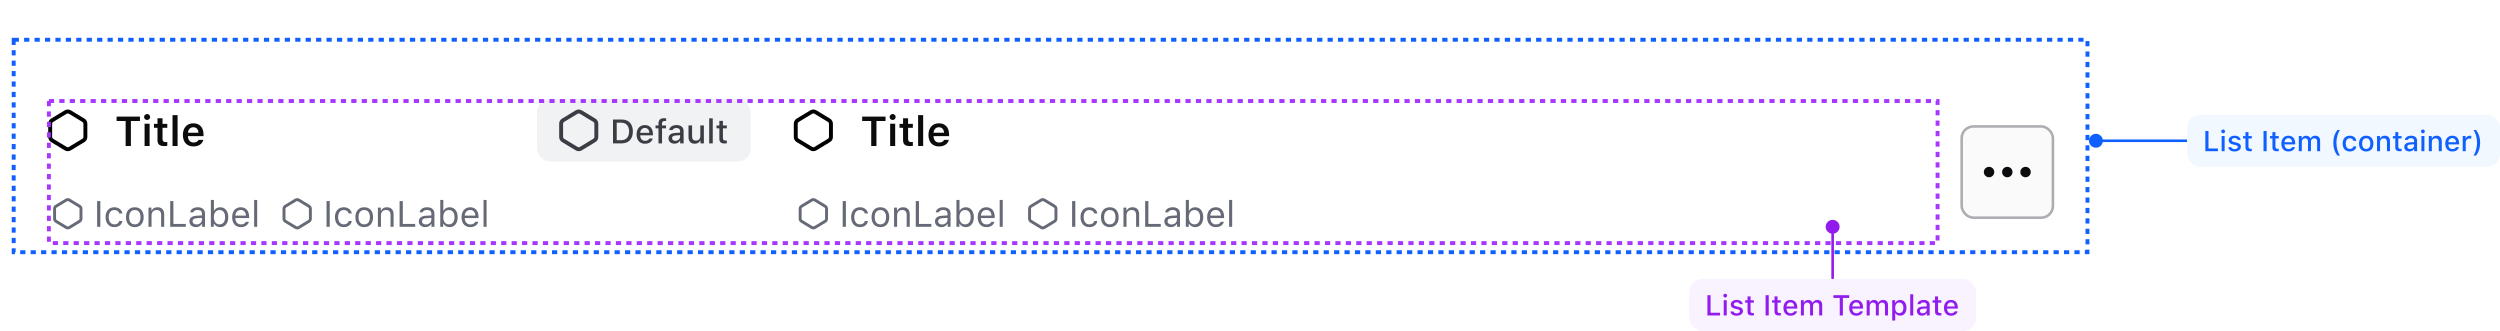 <svg width="959" height="127" viewBox="0 0 959 127" fill="none" xmlns="http://www.w3.org/2000/svg">
<g filter="url(#filter0_ddd_1672_144041)">
<rect x="6" y="16" width="794" height="80" rx="6" fill="white"/>
<g clip-path="url(#clip0_1672_144041)">
<path fill-rule="evenodd" clip-rule="evenodd" d="M24.834 32.33C25.551 31.895 26.449 31.895 27.166 32.33L32.416 35.511C33.089 35.919 33.5 36.649 33.5 37.436V42.564C33.5 43.351 33.089 44.081 32.416 44.488L27.166 47.67C26.449 48.105 25.551 48.105 24.834 47.67L19.584 44.488C18.911 44.081 18.5 43.351 18.5 42.564V37.436C18.5 36.649 18.911 35.919 19.584 35.511L24.834 32.33ZM26.389 33.612C26.15 33.468 25.85 33.468 25.611 33.612L20.361 36.794C20.137 36.93 20 37.173 20 37.436V42.564C20 42.826 20.137 43.07 20.361 43.206L25.611 46.387C25.85 46.532 26.15 46.532 26.389 46.387L31.639 43.206C31.863 43.07 32 42.826 32 42.564V37.436C32 37.173 31.863 36.93 31.639 36.794L26.389 33.612Z" fill="#000001"/>
<path d="M50.211 46H48.195V36.422H44.727V34.727H53.688V36.422H50.211V46ZM56.422 36.031C55.789 36.031 55.266 35.523 55.266 34.883C55.266 34.25 55.789 33.734 56.422 33.734C57.062 33.734 57.586 34.25 57.586 34.883C57.586 35.523 57.062 36.031 56.422 36.031ZM55.461 46V37.461H57.391V46H55.461ZM60.414 35.367H62.344V37.516H64.172V39.023H62.344V43.273C62.344 44.125 62.703 44.508 63.516 44.508C63.789 44.508 63.938 44.492 64.172 44.469V45.953C63.891 46.008 63.531 46.039 63.156 46.039C61.195 46.039 60.414 45.383 60.414 43.734V39.023H59.062V37.516H60.414V35.367ZM66.188 46V34.156H68.125V46H66.188ZM76.148 43.664H77.984C77.633 45.203 76.203 46.172 74.188 46.172C71.672 46.172 70.156 44.5 70.156 41.766C70.156 39.023 71.695 37.297 74.172 37.297C76.609 37.297 78.07 38.914 78.07 41.594V42.211H72.102V42.312C72.148 43.758 72.969 44.664 74.242 44.664C75.203 44.664 75.867 44.305 76.148 43.664ZM74.164 38.805C73.008 38.805 72.195 39.641 72.109 40.922H76.133C76.094 39.625 75.328 38.805 74.164 38.805Z" fill="#0C0C0E"/>
<path fill-rule="evenodd" clip-rule="evenodd" d="M25.125 66.247C25.663 65.921 26.337 65.921 26.875 66.247L30.812 68.634C31.317 68.939 31.625 69.487 31.625 70.077V73.923C31.625 74.513 31.317 75.06 30.812 75.366L26.875 77.753C26.337 78.078 25.663 78.078 25.125 77.753L21.188 75.366C20.683 75.06 20.375 74.513 20.375 73.923V70.077C20.375 69.487 20.683 68.939 21.188 68.634L25.125 66.247ZM26.291 67.209C26.112 67.101 25.888 67.101 25.709 67.209L21.771 69.596C21.603 69.698 21.5 69.88 21.5 70.077V73.923C21.5 74.12 21.603 74.302 21.771 74.404L25.709 76.79C25.888 76.899 26.112 76.899 26.291 76.79L30.229 74.404C30.397 74.302 30.5 74.12 30.5 73.923V70.077C30.5 69.88 30.397 69.698 30.229 69.596L26.291 67.209Z" fill="#656A76"/>
<path d="M38.488 77H37.258V67.136H38.488V77ZM46.951 71.887H45.762C45.57 71.155 44.921 70.561 43.861 70.561C42.535 70.561 41.701 71.62 41.701 73.288C41.701 74.99 42.549 76.07 43.861 76.07C44.852 76.07 45.543 75.612 45.762 74.778H46.951C46.739 76.132 45.639 77.13 43.868 77.13C41.804 77.13 40.484 75.633 40.484 73.288C40.484 70.991 41.797 69.501 43.861 69.501C45.652 69.501 46.746 70.574 46.951 71.887ZM51.716 77.13C49.617 77.13 48.318 75.681 48.318 73.315C48.318 70.943 49.617 69.501 51.716 69.501C53.815 69.501 55.113 70.943 55.113 73.315C55.113 75.681 53.815 77.13 51.716 77.13ZM51.716 76.07C53.11 76.07 53.897 75.059 53.897 73.315C53.897 71.565 53.11 70.561 51.716 70.561C50.321 70.561 49.535 71.565 49.535 73.315C49.535 75.059 50.321 76.07 51.716 76.07ZM56.959 77V69.631H58.08V70.793H58.19C58.559 69.98 59.276 69.501 60.404 69.501C62.059 69.501 62.981 70.478 62.981 72.228V77H61.806V72.516C61.806 71.189 61.245 70.561 60.069 70.561C58.894 70.561 58.135 71.347 58.135 72.639V77H56.959ZM71.273 75.893V77H65.285V67.136H66.516V75.893H71.273ZM75.143 77.13C73.714 77.13 72.654 76.282 72.654 74.936C72.654 73.616 73.625 72.857 75.341 72.755L77.467 72.625V71.955C77.467 71.046 76.899 70.547 75.799 70.547C74.917 70.547 74.302 70.882 74.138 71.463H72.948C73.106 70.28 74.268 69.501 75.84 69.501C77.638 69.501 78.643 70.424 78.643 71.955V77H77.522V75.913H77.412C76.934 76.699 76.127 77.13 75.143 77.13ZM75.361 76.098C76.571 76.098 77.467 75.305 77.467 74.252V73.575L75.484 73.705C74.363 73.78 73.871 74.17 73.871 74.908C73.871 75.66 74.507 76.098 75.361 76.098ZM84.481 77.13C83.455 77.13 82.58 76.644 82.115 75.824H82.006V77H80.885V66.705H82.061V70.793H82.17C82.573 70 83.469 69.501 84.481 69.501C86.353 69.501 87.57 70.998 87.57 73.315C87.57 75.619 86.347 77.13 84.481 77.13ZM84.207 70.561C82.867 70.561 82.033 71.613 82.033 73.315C82.033 75.018 82.867 76.07 84.207 76.07C85.554 76.07 86.353 75.038 86.353 73.315C86.353 71.593 85.554 70.561 84.207 70.561ZM94.297 75.093H95.473C95.131 76.351 93.982 77.13 92.369 77.13C90.325 77.13 89.047 75.653 89.047 73.322C89.047 71.005 90.346 69.501 92.369 69.501C94.358 69.501 95.568 70.916 95.568 73.206V73.657H90.27V73.712C90.332 75.168 91.145 76.091 92.397 76.091C93.347 76.091 93.989 75.742 94.297 75.093ZM92.356 70.54C91.18 70.54 90.359 71.401 90.27 72.707H94.331C94.304 71.401 93.524 70.54 92.356 70.54ZM97.482 77V66.705H98.658V77H97.482Z" fill="#656A76"/>
<path fill-rule="evenodd" clip-rule="evenodd" d="M113.125 66.247C113.663 65.921 114.337 65.921 114.875 66.247L118.812 68.634C119.317 68.939 119.625 69.487 119.625 70.077V73.923C119.625 74.513 119.317 75.06 118.812 75.366L114.875 77.753C114.337 78.078 113.663 78.078 113.125 77.753L109.188 75.366C108.683 75.06 108.375 74.513 108.375 73.923V70.077C108.375 69.487 108.683 68.939 109.188 68.634L113.125 66.247ZM114.292 67.209C114.112 67.101 113.888 67.101 113.708 67.209L109.771 69.596C109.603 69.698 109.5 69.88 109.5 70.077V73.923C109.5 74.12 109.603 74.302 109.771 74.404L113.708 76.79C113.888 76.899 114.112 76.899 114.292 76.79L118.229 74.404C118.397 74.302 118.5 74.12 118.5 73.923V70.077C118.5 69.88 118.397 69.698 118.229 69.596L114.292 67.209Z" fill="#656A76"/>
<path d="M126.488 77H125.258V67.136H126.488V77ZM134.951 71.887H133.762C133.57 71.155 132.921 70.561 131.861 70.561C130.535 70.561 129.701 71.62 129.701 73.288C129.701 74.99 130.549 76.07 131.861 76.07C132.853 76.07 133.543 75.612 133.762 74.778H134.951C134.739 76.132 133.639 77.13 131.868 77.13C129.804 77.13 128.484 75.633 128.484 73.288C128.484 70.991 129.797 69.501 131.861 69.501C133.652 69.501 134.746 70.574 134.951 71.887ZM139.716 77.13C137.617 77.13 136.318 75.681 136.318 73.315C136.318 70.943 137.617 69.501 139.716 69.501C141.814 69.501 143.113 70.943 143.113 73.315C143.113 75.681 141.814 77.13 139.716 77.13ZM139.716 76.07C141.11 76.07 141.896 75.059 141.896 73.315C141.896 71.565 141.11 70.561 139.716 70.561C138.321 70.561 137.535 71.565 137.535 73.315C137.535 75.059 138.321 76.07 139.716 76.07ZM144.959 77V69.631H146.08V70.793H146.189C146.559 69.98 147.276 69.501 148.404 69.501C150.059 69.501 150.981 70.478 150.981 72.228V77H149.806V72.516C149.806 71.189 149.245 70.561 148.069 70.561C146.894 70.561 146.135 71.347 146.135 72.639V77H144.959ZM159.273 75.893V77H153.285V67.136H154.516V75.893H159.273ZM163.143 77.13C161.714 77.13 160.654 76.282 160.654 74.936C160.654 73.616 161.625 72.857 163.341 72.755L165.467 72.625V71.955C165.467 71.046 164.899 70.547 163.799 70.547C162.917 70.547 162.302 70.882 162.138 71.463H160.948C161.105 70.28 162.268 69.501 163.84 69.501C165.638 69.501 166.643 70.424 166.643 71.955V77H165.521V75.913H165.412C164.934 76.699 164.127 77.13 163.143 77.13ZM163.361 76.098C164.571 76.098 165.467 75.305 165.467 74.252V73.575L163.484 73.705C162.363 73.78 161.871 74.17 161.871 74.908C161.871 75.66 162.507 76.098 163.361 76.098ZM172.48 77.13C171.455 77.13 170.58 76.644 170.115 75.824H170.006V77H168.885V66.705H170.061V70.793H170.17C170.573 70 171.469 69.501 172.48 69.501C174.354 69.501 175.57 70.998 175.57 73.315C175.57 75.619 174.347 77.13 172.48 77.13ZM172.207 70.561C170.867 70.561 170.033 71.613 170.033 73.315C170.033 75.018 170.867 76.07 172.207 76.07C173.554 76.07 174.354 75.038 174.354 73.315C174.354 71.593 173.554 70.561 172.207 70.561ZM182.297 75.093H183.473C183.131 76.351 181.982 77.13 180.369 77.13C178.325 77.13 177.047 75.653 177.047 73.322C177.047 71.005 178.346 69.501 180.369 69.501C182.358 69.501 183.568 70.916 183.568 73.206V73.657H178.271V73.712C178.332 75.168 179.146 76.091 180.396 76.091C181.347 76.091 181.989 75.742 182.297 75.093ZM180.355 70.54C179.18 70.54 178.359 71.401 178.271 72.707H182.331C182.304 71.401 181.524 70.54 180.355 70.54ZM185.482 77V66.705H186.658V77H185.482Z" fill="#656A76"/>
<rect x="206" y="28" width="82" height="24" rx="5" fill="#F1F2F3"/>
<path fill-rule="evenodd" clip-rule="evenodd" d="M220.834 32.33C221.551 31.895 222.449 31.895 223.166 32.33L228.416 35.511C229.089 35.919 229.5 36.649 229.5 37.436V42.564C229.5 43.351 229.089 44.081 228.416 44.488L223.166 47.67C222.449 48.105 221.551 48.105 220.834 47.67L215.584 44.488C214.911 44.081 214.5 43.351 214.5 42.564V37.436C214.5 36.649 214.911 35.919 215.584 35.511L220.834 32.33ZM222.389 33.612C222.15 33.468 221.85 33.468 221.611 33.612L216.361 36.794C216.137 36.93 216 37.173 216 37.436V42.564C216 42.826 216.137 43.07 216.361 43.206L221.611 46.387C221.85 46.532 222.15 46.532 222.389 46.387L227.639 43.206C227.863 43.07 228 42.826 228 42.564V37.436C228 37.173 227.863 36.93 227.639 36.794L222.389 33.612Z" fill="#3B3D45"/>
<path d="M235.149 35.84H238.456C241.173 35.84 242.766 37.516 242.766 40.398C242.766 43.312 241.186 45 238.456 45H235.149V35.84ZM236.571 37.065V43.775H238.297C240.214 43.775 241.319 42.55 241.319 40.417C241.319 38.303 240.195 37.065 238.297 37.065H236.571ZM249.069 43.153H250.383C250.085 44.372 248.968 45.133 247.387 45.133C245.407 45.133 244.194 43.769 244.194 41.566C244.194 39.376 245.432 37.973 247.381 37.973C249.304 37.973 250.466 39.287 250.466 41.445V41.915H245.584V41.978C245.629 43.229 246.333 44.016 247.425 44.016C248.25 44.016 248.815 43.711 249.069 43.153ZM247.375 39.084C246.365 39.084 245.661 39.82 245.584 40.931H249.076C249.044 39.814 248.384 39.084 247.375 39.084ZM252.592 45V39.217H251.456V38.126H252.592V37.383C252.592 36.012 253.291 35.339 254.725 35.339C255.036 35.339 255.303 35.364 255.538 35.402V36.431C255.411 36.412 255.227 36.399 255.011 36.399C254.249 36.399 253.938 36.748 253.938 37.446V38.126H255.48V39.217H253.957V45H252.592ZM258.737 45.114C257.404 45.114 256.433 44.315 256.433 43.058C256.433 41.82 257.359 41.102 259.003 41.001L260.876 40.887V40.284C260.876 39.528 260.394 39.103 259.46 39.103C258.699 39.103 258.172 39.389 258.02 39.89H256.699C256.839 38.728 257.956 37.973 259.524 37.973C261.257 37.973 262.234 38.836 262.234 40.284V45H260.92V44.023H260.812C260.4 44.721 259.645 45.114 258.737 45.114ZM259.086 44.016C260.114 44.016 260.876 43.343 260.876 42.455V41.858L259.188 41.972C258.235 42.036 257.804 42.372 257.804 43.001C257.804 43.642 258.343 44.016 259.086 44.016ZM270.004 38.106V45H268.69V43.908H268.582C268.246 44.689 267.541 45.133 266.494 45.133C264.964 45.133 264.113 44.2 264.113 42.581V38.106H265.478V42.245C265.478 43.388 265.929 43.934 266.932 43.934C268.036 43.934 268.639 43.261 268.639 42.15V38.106H270.004ZM272.048 45V35.402H273.413V45H272.048ZM275.945 36.367H277.31V38.126H278.808V39.217H277.31V42.855C277.31 43.597 277.608 43.921 278.288 43.921C278.497 43.921 278.618 43.908 278.808 43.889V44.975C278.586 45.013 278.332 45.044 278.065 45.044C276.548 45.044 275.945 44.511 275.945 43.185V39.217H274.847V38.126H275.945V36.367Z" fill="#3B3D45"/>
<path fill-rule="evenodd" clip-rule="evenodd" d="M310.834 32.33C311.551 31.895 312.449 31.895 313.166 32.33L318.416 35.511C319.089 35.919 319.5 36.649 319.5 37.436V42.564C319.5 43.351 319.089 44.081 318.416 44.488L313.166 47.67C312.449 48.105 311.551 48.105 310.834 47.67L305.584 44.488C304.911 44.081 304.5 43.351 304.5 42.564V37.436C304.5 36.649 304.911 35.919 305.584 35.511L310.834 32.33ZM312.389 33.612C312.15 33.468 311.85 33.468 311.611 33.612L306.361 36.794C306.137 36.93 306 37.173 306 37.436V42.564C306 42.826 306.137 43.07 306.361 43.206L311.611 46.387C311.85 46.532 312.15 46.532 312.389 46.387L317.639 43.206C317.863 43.07 318 42.826 318 42.564V37.436C318 37.173 317.863 36.93 317.639 36.794L312.389 33.612Z" fill="#000001"/>
<path d="M336.211 46H334.195V36.422H330.727V34.727H339.688V36.422H336.211V46ZM342.422 36.031C341.789 36.031 341.266 35.523 341.266 34.883C341.266 34.25 341.789 33.734 342.422 33.734C343.062 33.734 343.586 34.25 343.586 34.883C343.586 35.523 343.062 36.031 342.422 36.031ZM341.461 46V37.461H343.391V46H341.461ZM346.414 35.367H348.344V37.516H350.172V39.023H348.344V43.273C348.344 44.125 348.703 44.508 349.516 44.508C349.789 44.508 349.938 44.492 350.172 44.469V45.953C349.891 46.008 349.531 46.039 349.156 46.039C347.195 46.039 346.414 45.383 346.414 43.734V39.023H345.062V37.516H346.414V35.367ZM352.188 46V34.156H354.125V46H352.188ZM362.148 43.664H363.984C363.633 45.203 362.203 46.172 360.188 46.172C357.672 46.172 356.156 44.5 356.156 41.766C356.156 39.023 357.695 37.297 360.172 37.297C362.609 37.297 364.07 38.914 364.07 41.594V42.211H358.102V42.312C358.148 43.758 358.969 44.664 360.242 44.664C361.203 44.664 361.867 44.305 362.148 43.664ZM360.164 38.805C359.008 38.805 358.195 39.641 358.109 40.922H362.133C362.094 39.625 361.328 38.805 360.164 38.805Z" fill="#0C0C0E"/>
<path fill-rule="evenodd" clip-rule="evenodd" d="M311.125 66.247C311.663 65.921 312.337 65.921 312.875 66.247L316.812 68.634C317.317 68.939 317.625 69.487 317.625 70.077V73.923C317.625 74.513 317.317 75.06 316.812 75.366L312.875 77.753C312.337 78.078 311.663 78.078 311.125 77.753L307.188 75.366C306.683 75.06 306.375 74.513 306.375 73.923V70.077C306.375 69.487 306.683 68.939 307.188 68.634L311.125 66.247ZM312.292 67.209C312.112 67.101 311.888 67.101 311.708 67.209L307.771 69.596C307.603 69.698 307.5 69.88 307.5 70.077V73.923C307.5 74.12 307.603 74.302 307.771 74.404L311.708 76.79C311.888 76.899 312.112 76.899 312.292 76.79L316.229 74.404C316.397 74.302 316.5 74.12 316.5 73.923V70.077C316.5 69.88 316.397 69.698 316.229 69.596L312.292 67.209Z" fill="#656A76"/>
<path d="M324.488 77H323.258V67.136H324.488V77ZM332.951 71.887H331.762C331.57 71.155 330.921 70.561 329.861 70.561C328.535 70.561 327.701 71.62 327.701 73.288C327.701 74.99 328.549 76.07 329.861 76.07C330.853 76.07 331.543 75.612 331.762 74.778H332.951C332.739 76.132 331.639 77.13 329.868 77.13C327.804 77.13 326.484 75.633 326.484 73.288C326.484 70.991 327.797 69.501 329.861 69.501C331.652 69.501 332.746 70.574 332.951 71.887ZM337.716 77.13C335.617 77.13 334.318 75.681 334.318 73.315C334.318 70.943 335.617 69.501 337.716 69.501C339.814 69.501 341.113 70.943 341.113 73.315C341.113 75.681 339.814 77.13 337.716 77.13ZM337.716 76.07C339.11 76.07 339.896 75.059 339.896 73.315C339.896 71.565 339.11 70.561 337.716 70.561C336.321 70.561 335.535 71.565 335.535 73.315C335.535 75.059 336.321 76.07 337.716 76.07ZM342.959 77V69.631H344.08V70.793H344.189C344.559 69.98 345.276 69.501 346.404 69.501C348.059 69.501 348.981 70.478 348.981 72.228V77H347.806V72.516C347.806 71.189 347.245 70.561 346.069 70.561C344.894 70.561 344.135 71.347 344.135 72.639V77H342.959ZM357.273 75.893V77H351.285V67.136H352.516V75.893H357.273ZM361.143 77.13C359.714 77.13 358.654 76.282 358.654 74.936C358.654 73.616 359.625 72.857 361.341 72.755L363.467 72.625V71.955C363.467 71.046 362.899 70.547 361.799 70.547C360.917 70.547 360.302 70.882 360.138 71.463H358.948C359.105 70.28 360.268 69.501 361.84 69.501C363.638 69.501 364.643 70.424 364.643 71.955V77H363.521V75.913H363.412C362.934 76.699 362.127 77.13 361.143 77.13ZM361.361 76.098C362.571 76.098 363.467 75.305 363.467 74.252V73.575L361.484 73.705C360.363 73.78 359.871 74.17 359.871 74.908C359.871 75.66 360.507 76.098 361.361 76.098ZM370.48 77.13C369.455 77.13 368.58 76.644 368.115 75.824H368.006V77H366.885V66.705H368.061V70.793H368.17C368.573 70 369.469 69.501 370.48 69.501C372.354 69.501 373.57 70.998 373.57 73.315C373.57 75.619 372.347 77.13 370.48 77.13ZM370.207 70.561C368.867 70.561 368.033 71.613 368.033 73.315C368.033 75.018 368.867 76.07 370.207 76.07C371.554 76.07 372.354 75.038 372.354 73.315C372.354 71.593 371.554 70.561 370.207 70.561ZM380.297 75.093H381.473C381.131 76.351 379.982 77.13 378.369 77.13C376.325 77.13 375.047 75.653 375.047 73.322C375.047 71.005 376.346 69.501 378.369 69.501C380.358 69.501 381.568 70.916 381.568 73.206V73.657H376.271V73.712C376.332 75.168 377.146 76.091 378.396 76.091C379.347 76.091 379.989 75.742 380.297 75.093ZM378.355 70.54C377.18 70.54 376.359 71.401 376.271 72.707H380.331C380.304 71.401 379.524 70.54 378.355 70.54ZM383.482 77V66.705H384.658V77H383.482Z" fill="#656A76"/>
<path fill-rule="evenodd" clip-rule="evenodd" d="M399.125 66.247C399.663 65.921 400.337 65.921 400.875 66.247L404.812 68.634C405.317 68.939 405.625 69.487 405.625 70.077V73.923C405.625 74.513 405.317 75.06 404.812 75.366L400.875 77.753C400.337 78.078 399.663 78.078 399.125 77.753L395.188 75.366C394.683 75.06 394.375 74.513 394.375 73.923V70.077C394.375 69.487 394.683 68.939 395.188 68.634L399.125 66.247ZM400.292 67.209C400.112 67.101 399.888 67.101 399.708 67.209L395.771 69.596C395.603 69.698 395.5 69.88 395.5 70.077V73.923C395.5 74.12 395.603 74.302 395.771 74.404L399.708 76.79C399.888 76.899 400.112 76.899 400.292 76.79L404.229 74.404C404.397 74.302 404.5 74.12 404.5 73.923V70.077C404.5 69.88 404.397 69.698 404.229 69.596L400.292 67.209Z" fill="#656A76"/>
<path d="M412.488 77H411.258V67.136H412.488V77ZM420.951 71.887H419.762C419.57 71.155 418.921 70.561 417.861 70.561C416.535 70.561 415.701 71.62 415.701 73.288C415.701 74.99 416.549 76.07 417.861 76.07C418.853 76.07 419.543 75.612 419.762 74.778H420.951C420.739 76.132 419.639 77.13 417.868 77.13C415.804 77.13 414.484 75.633 414.484 73.288C414.484 70.991 415.797 69.501 417.861 69.501C419.652 69.501 420.746 70.574 420.951 71.887ZM425.716 77.13C423.617 77.13 422.318 75.681 422.318 73.315C422.318 70.943 423.617 69.501 425.716 69.501C427.814 69.501 429.113 70.943 429.113 73.315C429.113 75.681 427.814 77.13 425.716 77.13ZM425.716 76.07C427.11 76.07 427.896 75.059 427.896 73.315C427.896 71.565 427.11 70.561 425.716 70.561C424.321 70.561 423.535 71.565 423.535 73.315C423.535 75.059 424.321 76.07 425.716 76.07ZM430.959 77V69.631H432.08V70.793H432.189C432.559 69.98 433.276 69.501 434.404 69.501C436.059 69.501 436.981 70.478 436.981 72.228V77H435.806V72.516C435.806 71.189 435.245 70.561 434.069 70.561C432.894 70.561 432.135 71.347 432.135 72.639V77H430.959ZM445.273 75.893V77H439.285V67.136H440.516V75.893H445.273ZM449.143 77.13C447.714 77.13 446.654 76.282 446.654 74.936C446.654 73.616 447.625 72.857 449.341 72.755L451.467 72.625V71.955C451.467 71.046 450.899 70.547 449.799 70.547C448.917 70.547 448.302 70.882 448.138 71.463H446.948C447.105 70.28 448.268 69.501 449.84 69.501C451.638 69.501 452.643 70.424 452.643 71.955V77H451.521V75.913H451.412C450.934 76.699 450.127 77.13 449.143 77.13ZM449.361 76.098C450.571 76.098 451.467 75.305 451.467 74.252V73.575L449.484 73.705C448.363 73.78 447.871 74.17 447.871 74.908C447.871 75.66 448.507 76.098 449.361 76.098ZM458.48 77.13C457.455 77.13 456.58 76.644 456.115 75.824H456.006V77H454.885V66.705H456.061V70.793H456.17C456.573 70 457.469 69.501 458.48 69.501C460.354 69.501 461.57 70.998 461.57 73.315C461.57 75.619 460.347 77.13 458.48 77.13ZM458.207 70.561C456.867 70.561 456.033 71.613 456.033 73.315C456.033 75.018 456.867 76.07 458.207 76.07C459.554 76.07 460.354 75.038 460.354 73.315C460.354 71.593 459.554 70.561 458.207 70.561ZM468.297 75.093H469.473C469.131 76.351 467.982 77.13 466.369 77.13C464.325 77.13 463.047 75.653 463.047 73.322C463.047 71.005 464.346 69.501 466.369 69.501C468.358 69.501 469.568 70.916 469.568 73.206V73.657H464.271V73.712C464.332 75.168 465.146 76.091 466.396 76.091C467.347 76.091 467.989 75.742 468.297 75.093ZM466.355 70.54C465.18 70.54 464.359 71.401 464.271 72.707H468.331C468.304 71.401 467.524 70.54 466.355 70.54ZM471.482 77V66.705H472.658V77H471.482Z" fill="#656A76"/>
</g>
<rect x="18.75" y="28.75" width="724.5" height="54.5" stroke="#A737FF" stroke-width="1.5" stroke-dasharray="2 2"/>
<rect x="752" y="38" width="36" height="36" rx="5" fill="#FAFAFA"/>
<path d="M763 54C761.895 54 761 54.895 761 56C761 57.105 761.895 58 763 58C764.105 58 765 57.105 765 56C765 54.895 764.105 54 763 54Z" fill="#0C0C0E"/>
<path d="M770 54C768.895 54 768 54.895 768 56C768 57.105 768.895 58 770 58C771.105 58 772 57.105 772 56C772 54.895 771.105 54 770 54Z" fill="#0C0C0E"/>
<path d="M777 54C775.895 54 775 54.895 775 56C775 57.105 775.895 58 777 58C778.105 58 779 57.105 779 56C779 54.895 778.105 54 777 54Z" fill="#0C0C0E"/>
<rect x="752.5" y="38.5" width="35" height="35" rx="4.5" stroke="#3B3D45" stroke-opacity="0.4"/>
</g>
<rect x="5.25" y="15.25" width="795.5" height="81.5" stroke="#1060FF" stroke-width="1.5" stroke-dasharray="2 2"/>
<path d="M806.667 54C806.667 55.473 805.473 56.667 804 56.667C802.527 56.667 801.333 55.473 801.333 54C801.333 52.527 802.527 51.333 804 51.333C805.473 51.333 806.667 52.527 806.667 54ZM839 54.5H804V53.5H839V54.5Z" fill="#1060FF"/>
<rect x="839" y="44" width="120" height="20" rx="5" fill="#F2F8FF"/>
<path d="M850.806 56.953V58H845.972V50.249H847.175V56.953H850.806ZM852.793 51.125C852.391 51.125 852.063 50.797 852.063 50.4C852.063 49.997 852.391 49.669 852.793 49.669C853.196 49.669 853.524 49.997 853.524 50.4C853.524 50.797 853.196 51.125 852.793 51.125ZM852.219 58V52.167H853.368V58H852.219ZM854.931 53.8C854.931 52.785 855.882 52.054 857.203 52.054C858.519 52.054 859.378 52.666 859.491 53.676H858.385C858.277 53.241 857.858 52.956 857.203 52.956C856.559 52.956 856.07 53.273 856.07 53.746C856.07 54.106 856.365 54.331 856.999 54.482L857.971 54.708C859.083 54.965 859.604 55.443 859.604 56.292C859.604 57.377 858.578 58.113 857.182 58.113C855.791 58.113 854.883 57.484 854.781 56.469H855.936C856.081 56.926 856.51 57.21 857.208 57.21C857.928 57.21 858.438 56.877 858.438 56.399C858.438 56.034 858.165 55.798 857.579 55.658L856.559 55.416C855.447 55.159 854.931 54.665 854.931 53.8ZM861.36 50.695H862.515V52.183H863.783V53.107H862.515V56.185C862.515 56.813 862.768 57.087 863.342 57.087C863.52 57.087 863.622 57.076 863.783 57.06V57.978C863.595 58.011 863.38 58.038 863.154 58.038C861.871 58.038 861.36 57.586 861.36 56.464V53.107H860.431V52.183H861.36V50.695ZM869.487 58H868.284V50.249H869.487V58ZM871.705 50.695H872.86V52.183H874.127V53.107H872.86V56.185C872.86 56.813 873.112 57.087 873.687 57.087C873.864 57.087 873.966 57.076 874.127 57.06V57.978C873.939 58.011 873.725 58.038 873.499 58.038C872.215 58.038 871.705 57.586 871.705 56.464V53.107H870.776V52.183H871.705V50.695ZM879.257 56.437H880.369C880.116 57.468 879.171 58.113 877.833 58.113C876.158 58.113 875.132 56.958 875.132 55.094C875.132 53.241 876.179 52.054 877.828 52.054C879.456 52.054 880.438 53.166 880.438 54.992V55.39H876.308V55.443C876.346 56.502 876.942 57.167 877.866 57.167C878.564 57.167 879.042 56.91 879.257 56.437ZM877.823 52.994C876.969 52.994 876.373 53.617 876.308 54.557H879.262C879.235 53.612 878.677 52.994 877.823 52.994ZM881.824 58V52.167H882.936V53.096H883.022C883.28 52.441 883.871 52.054 884.649 52.054C885.45 52.054 886.003 52.468 886.261 53.096H886.352C886.647 52.468 887.319 52.054 888.13 52.054C889.312 52.054 889.999 52.763 889.999 53.977V58H888.844V54.256C888.844 53.451 888.468 53.059 887.711 53.059C886.964 53.059 886.476 53.606 886.476 54.31V58H885.342V54.138C885.342 53.472 884.902 53.059 884.214 53.059C883.511 53.059 882.979 53.655 882.979 54.417V58H881.824ZM895.053 54.767C895.053 52.817 895.558 51.216 896.605 49.879H897.626C896.853 50.862 896.246 52.93 896.246 54.761C896.246 56.603 896.847 58.666 897.626 59.654H896.605C895.558 58.312 895.053 56.716 895.053 54.767ZM903.889 54.041H902.766C902.632 53.472 902.159 53.037 901.386 53.037C900.419 53.037 899.828 53.8 899.828 55.062C899.828 56.351 900.424 57.13 901.386 57.13C902.116 57.13 902.616 56.786 902.766 56.152H903.889C903.738 57.302 902.836 58.113 901.391 58.113C899.688 58.113 898.646 56.953 898.646 55.062C898.646 53.209 899.683 52.054 901.386 52.054C902.852 52.054 903.738 52.908 903.889 54.041ZM907.681 58.113C905.967 58.113 904.92 56.969 904.92 55.084C904.92 53.204 905.973 52.054 907.681 52.054C909.383 52.054 910.436 53.198 910.436 55.084C910.436 56.969 909.389 58.113 907.681 58.113ZM907.681 57.13C908.68 57.13 909.249 56.378 909.249 55.084C909.249 53.784 908.68 53.032 907.681 53.032C906.676 53.032 906.112 53.784 906.112 55.084C906.112 56.383 906.676 57.13 907.681 57.13ZM911.827 58V52.167H912.939V53.091H913.025C913.31 52.446 913.89 52.054 914.771 52.054C916.076 52.054 916.795 52.833 916.795 54.224V58H915.641V54.498C915.641 53.531 915.232 53.059 914.378 53.059C913.524 53.059 912.982 53.639 912.982 54.579V58H911.827ZM918.831 50.695H919.986V52.183H921.253V53.107H919.986V56.185C919.986 56.813 920.238 57.087 920.813 57.087C920.99 57.087 921.092 57.076 921.253 57.06V57.978C921.065 58.011 920.851 58.038 920.625 58.038C919.341 58.038 918.831 57.586 918.831 56.464V53.107H917.902V52.183H918.831V50.695ZM924.229 58.097C923.101 58.097 922.279 57.42 922.279 56.356C922.279 55.309 923.063 54.702 924.455 54.616L926.039 54.52V54.009C926.039 53.37 925.631 53.01 924.841 53.01C924.197 53.01 923.751 53.252 923.622 53.676H922.505C922.623 52.693 923.568 52.054 924.895 52.054C926.361 52.054 927.188 52.785 927.188 54.009V58H926.077V57.173H925.985C925.636 57.764 924.997 58.097 924.229 58.097ZM924.524 57.167C925.395 57.167 926.039 56.598 926.039 55.846V55.341L924.61 55.438C923.805 55.492 923.439 55.776 923.439 56.308C923.439 56.851 923.896 57.167 924.524 57.167ZM929.428 51.125C929.025 51.125 928.698 50.797 928.698 50.4C928.698 49.997 929.025 49.669 929.428 49.669C929.831 49.669 930.159 49.997 930.159 50.4C930.159 50.797 929.831 51.125 929.428 51.125ZM928.854 58V52.167H930.003V58H928.854ZM931.7 58V52.167H932.812V53.091H932.898C933.183 52.446 933.763 52.054 934.644 52.054C935.949 52.054 936.668 52.833 936.668 54.224V58H935.514V54.498C935.514 53.531 935.105 53.059 934.251 53.059C933.397 53.059 932.855 53.639 932.855 54.579V58H931.7ZM942.131 56.437H943.243C942.99 57.468 942.045 58.113 940.708 58.113C939.032 58.113 938.006 56.958 938.006 55.094C938.006 53.241 939.053 52.054 940.702 52.054C942.33 52.054 943.312 53.166 943.312 54.992V55.39H939.182V55.443C939.22 56.502 939.816 57.167 940.74 57.167C941.438 57.167 941.916 56.91 942.131 56.437ZM940.697 52.994C939.843 52.994 939.247 53.617 939.182 54.557H942.136C942.109 53.612 941.551 52.994 940.697 52.994ZM944.698 58V52.167H945.81V53.053H945.896C946.062 52.478 946.712 52.065 947.475 52.065C947.647 52.065 947.867 52.081 947.991 52.108V53.193C947.894 53.166 947.55 53.128 947.346 53.128C946.471 53.128 945.853 53.692 945.853 54.514V58H944.698ZM951.385 54.767C951.385 56.722 950.88 58.317 949.838 59.654H948.818C949.591 58.671 950.198 56.609 950.198 54.772C950.198 52.93 949.591 50.867 948.818 49.879H949.838C950.88 51.222 951.385 52.822 951.385 54.767Z" fill="#1060FF"/>
<path d="M703 89.667C704.473 89.667 705.667 88.473 705.667 87C705.667 85.527 704.473 84.333 703 84.333C701.527 84.333 700.333 85.527 700.333 87C700.333 88.473 701.527 89.667 703 89.667ZM703.5 107L703.5 87L702.5 87L702.5 107L703.5 107Z" fill="#911CED"/>
<rect x="648" y="107" width="110" height="20" rx="5" fill="#F9F2FF"/>
<path d="M659.806 119.953V121H654.972V113.25H656.175V119.953H659.806ZM661.793 114.125C661.391 114.125 661.063 113.797 661.063 113.4C661.063 112.997 661.391 112.669 661.793 112.669C662.196 112.669 662.524 112.997 662.524 113.4C662.524 113.797 662.196 114.125 661.793 114.125ZM661.219 121V115.167H662.368V121H661.219ZM663.931 116.8C663.931 115.785 664.882 115.054 666.203 115.054C667.519 115.054 668.378 115.667 668.491 116.676H667.385C667.277 116.241 666.858 115.957 666.203 115.957C665.559 115.957 665.07 116.273 665.07 116.746C665.07 117.106 665.365 117.332 665.999 117.482L666.971 117.708C668.083 117.965 668.604 118.443 668.604 119.292C668.604 120.377 667.578 121.113 666.182 121.113C664.791 121.113 663.883 120.484 663.781 119.469H664.936C665.081 119.926 665.51 120.21 666.208 120.21C666.928 120.21 667.438 119.877 667.438 119.399C667.438 119.034 667.165 118.798 666.579 118.658L665.559 118.417C664.447 118.159 663.931 117.665 663.931 116.8ZM670.36 113.695H671.515V115.183H672.783V116.107H671.515V119.185C671.515 119.813 671.768 120.087 672.342 120.087C672.52 120.087 672.622 120.076 672.783 120.06V120.979C672.595 121.011 672.38 121.038 672.154 121.038C670.871 121.038 670.36 120.586 670.36 119.464V116.107H669.431V115.183H670.36V113.695ZM678.487 121H677.284V113.25H678.487V121ZM680.705 113.695H681.86V115.183H683.127V116.107H681.86V119.185C681.86 119.813 682.112 120.087 682.687 120.087C682.864 120.087 682.966 120.076 683.127 120.06V120.979C682.939 121.011 682.725 121.038 682.499 121.038C681.215 121.038 680.705 120.586 680.705 119.464V116.107H679.776V115.183H680.705V113.695ZM688.257 119.437H689.369C689.116 120.468 688.171 121.113 686.833 121.113C685.158 121.113 684.132 119.958 684.132 118.094C684.132 116.241 685.179 115.054 686.828 115.054C688.456 115.054 689.438 116.166 689.438 117.992V118.39H685.308V118.443C685.346 119.501 685.942 120.167 686.866 120.167C687.564 120.167 688.042 119.91 688.257 119.437ZM686.823 115.994C685.969 115.994 685.373 116.617 685.308 117.557H688.262C688.235 116.612 687.677 115.994 686.823 115.994ZM690.824 121V115.167H691.936V116.096H692.022C692.28 115.441 692.871 115.054 693.649 115.054C694.45 115.054 695.003 115.468 695.261 116.096H695.352C695.647 115.468 696.319 115.054 697.13 115.054C698.312 115.054 698.999 115.763 698.999 116.977V121H697.844V117.256C697.844 116.451 697.468 116.059 696.711 116.059C695.964 116.059 695.476 116.606 695.476 117.31V121H694.342V117.138C694.342 116.472 693.902 116.059 693.214 116.059C692.511 116.059 691.979 116.655 691.979 117.417V121H690.824ZM706.932 121H705.729V114.286H703.291V113.25H709.365V114.286H706.932V121ZM713.49 119.437H714.602C714.35 120.468 713.404 121.113 712.067 121.113C710.391 121.113 709.365 119.958 709.365 118.094C709.365 116.241 710.413 115.054 712.062 115.054C713.689 115.054 714.672 116.166 714.672 117.992V118.39H710.542V118.443C710.579 119.501 711.175 120.167 712.099 120.167C712.797 120.167 713.275 119.91 713.49 119.437ZM712.056 115.994C711.202 115.994 710.606 116.617 710.542 117.557H713.496C713.469 116.612 712.91 115.994 712.056 115.994ZM716.058 121V115.167H717.169V116.096H717.255C717.513 115.441 718.104 115.054 718.883 115.054C719.683 115.054 720.236 115.468 720.494 116.096H720.585C720.881 115.468 721.552 115.054 722.363 115.054C723.545 115.054 724.232 115.763 724.232 116.977V121H723.078V117.256C723.078 116.451 722.702 116.059 721.944 116.059C721.198 116.059 720.709 116.606 720.709 117.31V121H719.576V117.138C719.576 116.472 719.135 116.059 718.448 116.059C717.744 116.059 717.212 116.655 717.212 117.417V121H716.058ZM728.889 115.065C730.377 115.065 731.317 116.23 731.317 118.083C731.317 119.926 730.377 121.097 728.9 121.097C728.067 121.097 727.407 120.737 727.101 120.119H727.009V122.944H725.854V115.167H726.966V116.134H727.052C727.407 115.468 728.094 115.065 728.889 115.065ZM728.562 120.108C729.544 120.108 730.13 119.351 730.13 118.083C730.13 116.816 729.544 116.053 728.567 116.053C727.595 116.053 726.988 116.832 726.988 118.083C726.988 119.33 727.595 120.108 728.562 120.108ZM732.762 121V112.879H733.917V121H732.762ZM737.268 121.097C736.14 121.097 735.318 120.42 735.318 119.356C735.318 118.309 736.103 117.702 737.494 117.616L739.078 117.52V117.009C739.078 116.37 738.67 116.01 737.88 116.01C737.236 116.01 736.79 116.252 736.661 116.676H735.544C735.662 115.693 736.607 115.054 737.934 115.054C739.4 115.054 740.228 115.785 740.228 117.009V121H739.116V120.173H739.024C738.675 120.764 738.036 121.097 737.268 121.097ZM737.563 120.167C738.434 120.167 739.078 119.598 739.078 118.846V118.341L737.649 118.438C736.844 118.492 736.479 118.776 736.479 119.308C736.479 119.851 736.935 120.167 737.563 120.167ZM742.279 113.695H743.434V115.183H744.702V116.107H743.434V119.185C743.434 119.813 743.687 120.087 744.261 120.087C744.438 120.087 744.541 120.076 744.702 120.06V120.979C744.514 121.011 744.299 121.038 744.073 121.038C742.79 121.038 742.279 120.586 742.279 119.464V116.107H741.35V115.183H742.279V113.695ZM749.831 119.437H750.943C750.69 120.468 749.745 121.113 748.408 121.113C746.732 121.113 745.706 119.958 745.706 118.094C745.706 116.241 746.753 115.054 748.402 115.054C750.03 115.054 751.013 116.166 751.013 117.992V118.39H746.882V118.443C746.92 119.501 747.516 120.167 748.44 120.167C749.138 120.167 749.616 119.91 749.831 119.437ZM748.397 115.994C747.543 115.994 746.947 116.617 746.882 117.557H749.836C749.81 116.612 749.251 115.994 748.397 115.994Z" fill="#911CED"/>
<defs>
<filter id="filter0_ddd_1672_144041" x="0" y="15" width="806" height="95" filterUnits="userSpaceOnUse" color-interpolation-filters="sRGB">
<feFlood flood-opacity="0" result="BackgroundImageFix"/>
<feColorMatrix in="SourceAlpha" type="matrix" values="0 0 0 0 0 0 0 0 0 0 0 0 0 0 0 0 0 0 127 0" result="hardAlpha"/>
<feMorphology radius="10" operator="erode" in="SourceAlpha" result="effect1_dropShadow_1672_144041"/>
<feOffset dy="8"/>
<feGaussianBlur stdDeviation="8"/>
<feColorMatrix type="matrix" values="0 0 0 0 0.396 0 0 0 0 0.416 0 0 0 0 0.463 0 0 0 0.2 0"/>
<feBlend mode="normal" in2="BackgroundImageFix" result="effect1_dropShadow_1672_144041"/>
<feColorMatrix in="SourceAlpha" type="matrix" values="0 0 0 0 0 0 0 0 0 0 0 0 0 0 0 0 0 0 127 0" result="hardAlpha"/>
<feOffset dy="2"/>
<feGaussianBlur stdDeviation="1.5"/>
<feColorMatrix type="matrix" values="0 0 0 0 0.396 0 0 0 0 0.416 0 0 0 0 0.463 0 0 0 0.1 0"/>
<feBlend mode="normal" in2="effect1_dropShadow_1672_144041" result="effect2_dropShadow_1672_144041"/>
<feColorMatrix in="SourceAlpha" type="matrix" values="0 0 0 0 0 0 0 0 0 0 0 0 0 0 0 0 0 0 127 0" result="hardAlpha"/>
<feMorphology radius="1" operator="dilate" in="SourceAlpha" result="effect3_dropShadow_1672_144041"/>
<feOffset/>
<feColorMatrix type="matrix" values="0 0 0 0 0.396 0 0 0 0 0.416 0 0 0 0 0.463 0 0 0 0.15 0"/>
<feBlend mode="normal" in2="effect2_dropShadow_1672_144041" result="effect3_dropShadow_1672_144041"/>
<feBlend mode="normal" in="SourceGraphic" in2="effect3_dropShadow_1672_144041" result="shape"/>
</filter>
<clipPath id="clip0_1672_144041">
<rect x="18" y="28" width="726" height="56" fill="white"/>
</clipPath>
</defs>
</svg>
